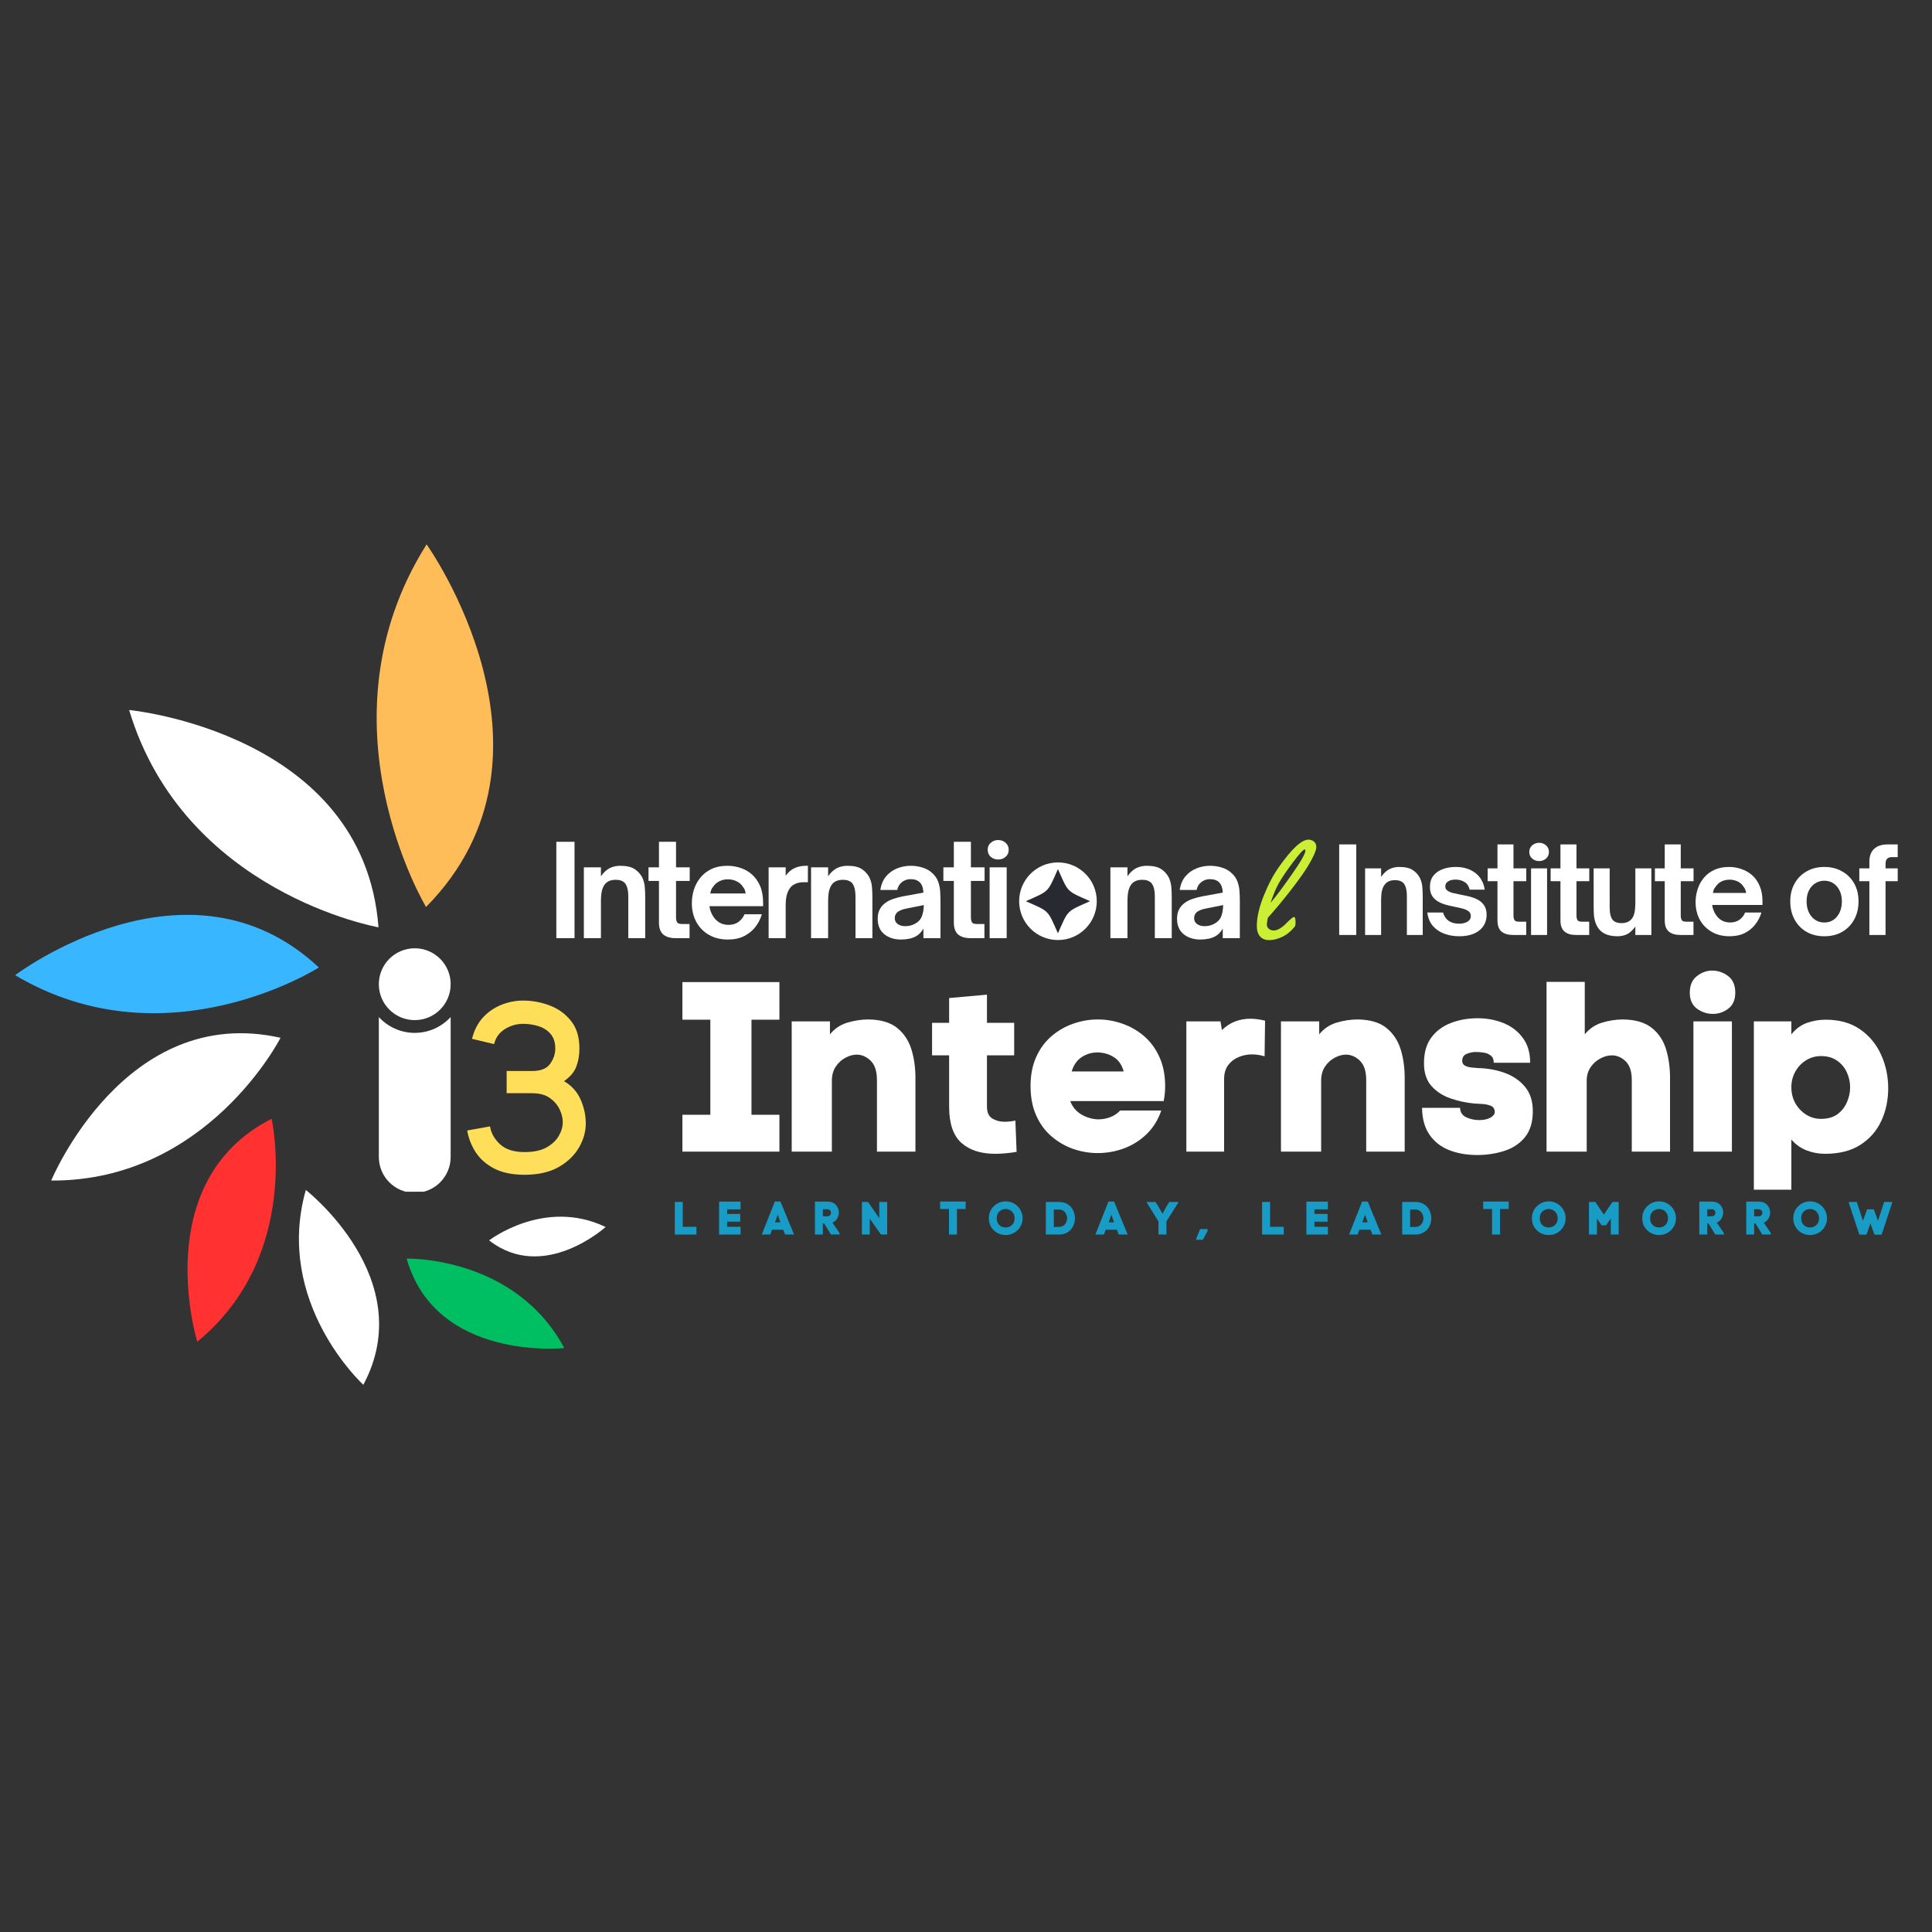<svg xmlns="http://www.w3.org/2000/svg" xmlns:xlink="http://www.w3.org/1999/xlink" width="500" zoomAndPan="magnify" viewBox="0 0 375 375" height="500" preserveAspectRatio="xMidYMid meet" version="1.0"><rect x="0" y="0" width="375" height="375" fill="#333333" stroke="none"/><defs><g/><clipPath id="5b6cf8dc73"><path d="M 73.527 197 L 87.777 197 L 87.777 231.312 L 73.527 231.312 Z M 73.527 197 " clip-rule="nonzero"/></clipPath><clipPath id="21032139b4"><path d="M 73.527 184.062 L 87.777 184.062 L 87.777 199 L 73.527 199 Z M 73.527 184.062 " clip-rule="nonzero"/></clipPath><clipPath id="5d54f85093"><path d="M 73 105 L 96 105 L 96 177 L 73 177 Z M 73 105 " clip-rule="nonzero"/></clipPath><clipPath id="aa2be3310d"><path d="M 51.41 122.203 L 88.332 102.184 L 118.359 157.566 L 81.438 177.586 Z M 51.41 122.203 " clip-rule="nonzero"/></clipPath><clipPath id="0fac466485"><path d="M 51.41 122.203 L 88.332 102.184 L 118.359 157.566 L 81.438 177.586 Z M 51.41 122.203 " clip-rule="nonzero"/></clipPath><clipPath id="81047b6b39"><path d="M 25 137 L 74 137 L 74 180 L 25 180 Z M 25 137 " clip-rule="nonzero"/></clipPath><clipPath id="3a736e9ac0"><path d="M 17.664 169.324 L 25.953 131.984 L 81.598 144.336 L 73.309 181.68 Z M 17.664 169.324 " clip-rule="nonzero"/></clipPath><clipPath id="7e0392abab"><path d="M 17.664 169.324 L 25.953 131.984 L 81.598 144.336 L 73.309 181.68 Z M 17.664 169.324 " clip-rule="nonzero"/></clipPath><clipPath id="4954336b2e"><path d="M 2 177 L 62 177 L 62 197 L 2 197 Z M 2 177 " clip-rule="nonzero"/></clipPath><clipPath id="5a32873a26"><path d="M 17.492 215.207 L -0.133 184.68 L 45.332 158.43 L 62.957 188.957 Z M 17.492 215.207 " clip-rule="nonzero"/></clipPath><clipPath id="ed5dffe302"><path d="M 17.492 215.207 L -0.133 184.68 L 45.332 158.43 L 62.957 188.957 Z M 17.492 215.207 " clip-rule="nonzero"/></clipPath><clipPath id="1089dbe76a"><path d="M 9 200 L 55 200 L 55 230 L 9 230 Z M 9 200 " clip-rule="nonzero"/></clipPath><clipPath id="4e77895d23"><path d="M 32.777 242.461 L 6.027 227.297 L 28.957 186.844 L 55.707 202.008 Z M 32.777 242.461 " clip-rule="nonzero"/></clipPath><clipPath id="a3a9305f4c"><path d="M 32.777 242.461 L 6.027 227.297 L 28.957 186.844 L 55.707 202.008 Z M 32.777 242.461 " clip-rule="nonzero"/></clipPath><clipPath id="6cae72c7ed"><path d="M 36 217 L 54 217 L 54 261 L 36 261 Z M 36 217 " clip-rule="nonzero"/></clipPath><clipPath id="d8044e6877"><path d="M 60.98 256.668 L 34.398 261.41 L 27.289 221.539 L 53.871 216.797 Z M 60.98 256.668 " clip-rule="nonzero"/></clipPath><clipPath id="ecff2d9a9d"><path d="M 60.98 256.668 L 34.398 261.41 L 27.289 221.539 L 53.871 216.797 Z M 60.98 256.668 " clip-rule="nonzero"/></clipPath><clipPath id="9077b96161"><path d="M 58 230 L 74 230 L 74 269 L 58 269 Z M 58 230 " clip-rule="nonzero"/></clipPath><clipPath id="da2144be29"><path d="M 45.125 244.852 L 61.566 228.414 L 86.492 253.336 L 70.051 269.777 Z M 45.125 244.852 " clip-rule="nonzero"/></clipPath><clipPath id="b7a973ff63"><path d="M 45.125 244.852 L 61.566 228.414 L 86.492 253.336 L 70.051 269.777 Z M 45.125 244.852 " clip-rule="nonzero"/></clipPath><clipPath id="8c3fc4b2b9"><path d="M 78 244 L 110 244 L 110 262 L 78 262 Z M 78 244 " clip-rule="nonzero"/></clipPath><clipPath id="469d26378b"><path d="M 110.059 243.926 L 109.688 264.922 L 78.191 264.363 L 78.566 243.367 Z M 110.059 243.926 " clip-rule="nonzero"/></clipPath><clipPath id="5dfffd3a34"><path d="M 110.059 243.926 L 109.688 264.922 L 78.191 264.363 L 78.566 243.367 Z M 110.059 243.926 " clip-rule="nonzero"/></clipPath><clipPath id="2141d11631"><path d="M 94 236 L 118 236 L 118 244 L 94 244 Z M 94 236 " clip-rule="nonzero"/></clipPath><clipPath id="8f9a9fe702"><path d="M 111.07 228.688 L 118.832 239.734 L 102.262 251.379 L 94.5 240.332 Z M 111.07 228.688 " clip-rule="nonzero"/></clipPath><clipPath id="3790c988de"><path d="M 111.07 228.688 L 118.832 239.734 L 102.262 251.379 L 94.5 240.332 Z M 111.07 228.688 " clip-rule="nonzero"/></clipPath><clipPath id="0ecea86bee"><rect x="0" width="91" y="0" height="32"/></clipPath><clipPath id="1ceaa71f34"><path d="M 197.816 167.395 L 212.883 167.395 L 212.883 182.461 L 197.816 182.461 Z M 197.816 167.395 " clip-rule="nonzero"/></clipPath><clipPath id="bee3216d28"><path d="M 205.352 167.395 C 201.191 167.395 197.816 170.766 197.816 174.926 C 197.816 179.09 201.191 182.461 205.352 182.461 C 209.512 182.461 212.883 179.09 212.883 174.926 C 212.883 170.766 209.512 167.395 205.352 167.395 Z M 205.352 167.395 " clip-rule="nonzero"/></clipPath><clipPath id="4ac71509bb"><path d="M 0.816 0.395 L 15.883 0.395 L 15.883 15.461 L 0.816 15.461 Z M 0.816 0.395 " clip-rule="nonzero"/></clipPath><clipPath id="0afa47189c"><path d="M 8.352 0.395 C 4.191 0.395 0.816 3.766 0.816 7.926 C 0.816 12.09 4.191 15.461 8.352 15.461 C 12.512 15.461 15.883 12.09 15.883 7.926 C 15.883 3.766 12.512 0.395 8.352 0.395 Z M 8.352 0.395 " clip-rule="nonzero"/></clipPath><clipPath id="5aab8a1b6c"><rect x="0" width="16" y="0" height="16"/></clipPath><clipPath id="a463ef8fcc"><path d="M 199.109 168.688 L 211.859 168.688 L 211.859 181.438 L 199.109 181.438 Z M 199.109 168.688 " clip-rule="nonzero"/></clipPath><clipPath id="925dfbc088"><rect x="0" width="15" y="0" height="34"/></clipPath><clipPath id="50766eec25"><rect x="0" width="29" y="0" height="32"/></clipPath></defs><g fill="#ffffff" fill-opacity="1"><g transform="translate(119.166, 223.531)"><g/></g></g><g fill="#ffffff" fill-opacity="1"><g transform="translate(130.439, 223.531)"><g><path d="M 20.844 0 L 2.016 0 L 2.016 -7.156 L 7.438 -7.156 L 7.438 -25.609 L 2.016 -25.609 L 2.016 -32.906 L 20.844 -32.906 L 20.844 -25.609 L 15.422 -25.609 L 15.422 -7.156 L 20.844 -7.156 Z M 20.844 0 "/></g></g></g><g fill="#ffffff" fill-opacity="1"><g transform="translate(152.591, 223.531)"><g><path d="M 8.5 -22.766 C 9.406 -23.879 10.539 -24.641 11.906 -25.047 C 13.281 -25.453 14.641 -25.656 15.984 -25.656 C 18.379 -25.625 20.238 -25.07 21.562 -24 C 22.883 -22.926 23.812 -21.508 24.344 -19.75 C 24.875 -17.988 25.125 -16.047 25.094 -13.922 L 25.094 0 L 17.625 0 L 17.625 -13.875 C 17.625 -15.594 17.219 -16.848 16.406 -17.641 C 15.594 -18.43 14.688 -18.828 13.688 -18.828 C 12.977 -18.828 12.25 -18.625 11.5 -18.219 C 10.75 -17.82 10.125 -17.25 9.625 -16.5 C 9.125 -15.75 8.875 -14.828 8.875 -13.734 L 8.875 0 L 1.078 0 L 1.078 -25.281 L 8.5 -25.281 Z M 8.5 -22.766 "/></g></g></g><g fill="#ffffff" fill-opacity="1"><g transform="translate(180.492, 223.531)"><g><path d="M 16.828 0.047 C 16.078 0.172 15.348 0.266 14.641 0.328 C 13.941 0.391 13.285 0.422 12.672 0.422 C 9.891 0.422 7.703 -0.285 6.109 -1.703 C 4.523 -3.117 3.734 -5.461 3.734 -8.734 L 3.734 -18.688 L 0.422 -18.688 L 0.422 -25 L 3.734 -25 L 3.734 -29.812 L 11.078 -30.469 L 11.078 -25 L 16.359 -25 L 16.359 -18.688 L 11.078 -18.688 L 11.078 -8.734 C 11.078 -7.617 11.426 -6.848 12.125 -6.422 C 12.82 -6.004 13.609 -5.797 14.484 -5.797 C 15.172 -5.797 15.875 -5.875 16.594 -6.031 Z M 16.828 0.047 "/></g></g></g><g fill="#ffffff" fill-opacity="1"><g transform="translate(199.419, 223.531)"><g><path d="M 26.734 -12.719 C 26.734 -11.719 26.641 -10.75 26.453 -9.812 L 8.312 -9.812 C 8.75 -8.656 9.484 -7.781 10.516 -7.188 C 11.547 -6.602 12.617 -6.297 13.734 -6.266 C 14.547 -6.266 15.328 -6.406 16.078 -6.688 C 16.828 -6.969 17.469 -7.398 18 -7.984 L 25.984 -7.984 C 25.359 -6.148 24.406 -4.617 23.125 -3.391 C 21.852 -2.16 20.391 -1.238 18.734 -0.625 C 17.086 -0.02 15.391 0.281 13.641 0.281 C 12.023 0.281 10.438 0.008 8.875 -0.531 C 7.32 -1.082 5.922 -1.895 4.672 -2.969 C 3.422 -4.039 2.43 -5.395 1.703 -7.031 C 0.973 -8.664 0.609 -10.562 0.609 -12.719 C 0.609 -14.863 0.973 -16.742 1.703 -18.359 C 2.43 -19.984 3.422 -21.332 4.672 -22.406 C 5.922 -23.477 7.32 -24.285 8.875 -24.828 C 10.438 -25.379 12.039 -25.656 13.688 -25.656 C 15.312 -25.656 16.898 -25.379 18.453 -24.828 C 20.016 -24.285 21.414 -23.477 22.656 -22.406 C 23.906 -21.332 24.895 -19.984 25.625 -18.359 C 26.363 -16.742 26.734 -14.863 26.734 -12.719 Z M 18.688 -15.562 C 18.344 -16.844 17.695 -17.773 16.75 -18.359 C 15.801 -18.953 14.734 -19.25 13.547 -19.25 C 12.461 -19.25 11.457 -18.945 10.531 -18.344 C 9.613 -17.738 8.969 -16.812 8.594 -15.562 Z M 18.688 -15.562 "/></g></g></g><g fill="#ffffff" fill-opacity="1"><g transform="translate(228.862, 223.531)"><g><path d="M 8.312 -23.594 C 9.125 -24.375 9.988 -24.938 10.906 -25.281 C 11.832 -25.625 12.805 -25.797 13.828 -25.797 C 14.672 -25.797 15.625 -25.672 16.688 -25.422 L 16.594 -18.5 C 15.781 -18.75 14.953 -18.875 14.109 -18.875 C 13.242 -18.875 12.395 -18.703 11.562 -18.359 C 10.738 -18.023 10.062 -17.504 9.531 -16.797 C 9 -16.098 8.734 -15.172 8.734 -14.016 L 8.734 0 L 1.406 0 L 1.406 -25.281 L 8.031 -25.281 Z M 8.312 -23.594 "/></g></g></g><g fill="#ffffff" fill-opacity="1"><g transform="translate(247.556, 223.531)"><g><path d="M 8.5 -22.766 C 9.406 -23.879 10.539 -24.641 11.906 -25.047 C 13.281 -25.453 14.641 -25.656 15.984 -25.656 C 18.379 -25.625 20.238 -25.07 21.562 -24 C 22.883 -22.926 23.812 -21.508 24.344 -19.75 C 24.875 -17.988 25.125 -16.047 25.094 -13.922 L 25.094 0 L 17.625 0 L 17.625 -13.875 C 17.625 -15.594 17.219 -16.848 16.406 -17.641 C 15.594 -18.43 14.688 -18.828 13.688 -18.828 C 12.977 -18.828 12.25 -18.625 11.5 -18.219 C 10.75 -17.82 10.125 -17.25 9.625 -16.5 C 9.125 -15.75 8.875 -14.828 8.875 -13.734 L 8.875 0 L 1.078 0 L 1.078 -25.281 L 8.5 -25.281 Z M 8.5 -22.766 "/></g></g></g><g fill="#ffffff" fill-opacity="1"><g transform="translate(275.456, 223.531)"><g><path d="M 0.938 -17.156 C 0.938 -19.207 1.41 -20.867 2.359 -22.141 C 3.305 -23.422 4.57 -24.363 6.156 -24.969 C 7.75 -25.582 9.484 -25.891 11.359 -25.891 C 13.16 -25.891 14.832 -25.578 16.375 -24.953 C 17.914 -24.328 19.16 -23.375 20.109 -22.094 C 21.066 -20.82 21.547 -19.207 21.547 -17.25 L 14.484 -17.25 C 14.484 -17.895 14.285 -18.363 13.891 -18.656 C 13.504 -18.957 13.047 -19.145 12.516 -19.219 C 11.992 -19.301 11.469 -19.344 10.938 -19.344 C 10.406 -19.344 9.844 -19.223 9.25 -18.984 C 8.656 -18.754 8.359 -18.301 8.359 -17.625 C 8.359 -17.188 8.535 -16.875 8.891 -16.688 C 9.254 -16.5 9.676 -16.379 10.156 -16.328 C 10.645 -16.285 11.062 -16.25 11.406 -16.219 C 13.176 -16.188 14.867 -15.891 16.484 -15.328 C 18.109 -14.766 19.441 -13.875 20.484 -12.656 C 21.535 -11.445 22.062 -9.844 22.062 -7.844 C 22.062 -5.727 21.551 -4.047 20.531 -2.797 C 19.52 -1.555 18.188 -0.672 16.531 -0.141 C 14.883 0.391 13.129 0.656 11.266 0.656 C 9.266 0.656 7.461 0.344 5.859 -0.281 C 4.254 -0.906 2.977 -1.895 2.031 -3.25 C 1.082 -4.602 0.594 -6.352 0.562 -8.5 L 7.938 -8.5 C 7.969 -7.633 8.375 -7.02 9.156 -6.656 C 9.938 -6.301 10.766 -6.125 11.641 -6.125 C 12.535 -6.125 13.266 -6.281 13.828 -6.594 C 14.391 -6.906 14.672 -7.266 14.672 -7.672 C 14.672 -8.285 14.422 -8.691 13.922 -8.891 C 13.422 -9.098 12.852 -9.219 12.219 -9.25 C 11.582 -9.281 11.062 -9.312 10.656 -9.344 C 9.062 -9.5 7.523 -9.832 6.047 -10.344 C 4.566 -10.863 3.344 -11.664 2.375 -12.75 C 1.414 -13.844 0.938 -15.312 0.938 -17.156 Z M 0.938 -17.156 "/></g></g></g><g fill="#ffffff" fill-opacity="1"><g transform="translate(299.057, 223.531)"><g><path d="M 8.547 -22.766 C 9.453 -23.879 10.582 -24.641 11.938 -25.047 C 13.289 -25.453 14.641 -25.656 15.984 -25.656 C 18.379 -25.625 20.242 -25.07 21.578 -24 C 22.922 -22.926 23.848 -21.508 24.359 -19.75 C 24.879 -17.988 25.125 -16.047 25.094 -13.922 L 25.094 0 L 17.672 0 L 17.672 -13.875 C 17.672 -15.562 17.27 -16.785 16.469 -17.547 C 15.676 -18.305 14.781 -18.688 13.781 -18.688 C 13.07 -18.688 12.332 -18.484 11.562 -18.078 C 10.801 -17.68 10.172 -17.113 9.672 -16.375 C 9.172 -15.645 8.922 -14.766 8.922 -13.734 L 8.922 0 L 1.125 0 L 1.125 -32.953 L 8.547 -32.953 Z M 8.547 -22.766 "/></g></g></g><g fill="#ffffff" fill-opacity="1"><g transform="translate(326.957, 223.531)"><g><path d="M 1.031 -30.844 C 1.031 -32.281 1.488 -33.352 2.406 -34.062 C 3.32 -34.781 4.312 -35.141 5.375 -35.141 C 6.5 -35.141 7.523 -34.789 8.453 -34.094 C 9.391 -33.395 9.859 -32.312 9.859 -30.844 C 9.859 -29.469 9.406 -28.438 8.5 -27.75 C 7.602 -27.07 6.609 -26.734 5.516 -26.734 C 4.391 -26.734 3.359 -27.07 2.422 -27.75 C 1.492 -28.438 1.031 -29.469 1.031 -30.844 Z M 1.734 -25.281 L 1.734 0 L 9.203 0 L 9.203 -25.281 Z M 1.734 -25.281 "/></g></g></g><g fill="#ffffff" fill-opacity="1"><g transform="translate(339.015, 223.531)"><g><path d="M 15.234 0.422 C 13.984 0.422 12.789 0.203 11.656 -0.234 C 10.52 -0.672 9.531 -1.375 8.688 -2.344 L 8.688 7.391 L 1.406 7.391 L 1.406 -25.281 L 8.688 -25.281 L 8.688 -22.766 C 9.562 -23.848 10.582 -24.594 11.75 -25 C 12.914 -25.406 14.109 -25.609 15.328 -25.609 C 18.004 -25.609 20.238 -24.984 22.031 -23.734 C 23.82 -22.492 25.176 -20.859 26.094 -18.828 C 27.02 -16.805 27.484 -14.629 27.484 -12.297 C 27.484 -9.984 27.031 -7.859 26.125 -5.922 C 25.219 -3.992 23.859 -2.453 22.047 -1.297 C 20.242 -0.148 17.973 0.422 15.234 0.422 Z M 14.438 -18.547 C 13.383 -18.547 12.422 -18.273 11.547 -17.734 C 10.672 -17.191 9.973 -16.457 9.453 -15.531 C 8.941 -14.613 8.688 -13.598 8.688 -12.484 C 8.688 -11.359 8.941 -10.332 9.453 -9.406 C 9.973 -8.488 10.672 -7.75 11.547 -7.188 C 12.422 -6.633 13.383 -6.359 14.438 -6.359 C 15.719 -6.359 16.77 -6.648 17.594 -7.234 C 18.414 -7.828 19.035 -8.598 19.453 -9.547 C 19.879 -10.504 20.094 -11.484 20.094 -12.484 C 20.094 -13.504 19.879 -14.473 19.453 -15.391 C 19.035 -16.316 18.406 -17.07 17.562 -17.656 C 16.727 -18.25 15.688 -18.547 14.438 -18.547 Z M 14.438 -18.547 "/></g></g></g><g fill="#189bc4" fill-opacity="1"><g transform="translate(130.522, 239.624)"><g><path d="M 0.453 -6.328 L 2 -6.328 L 2 -1.5 L 4.656 -1.5 L 4.656 0 L 0.453 0 Z M 0.453 -6.328 "/></g></g></g><g fill="#189bc4" fill-opacity="1"><g transform="translate(139.12, 239.624)"><g><path d="M 0.453 -6.391 L 4.625 -6.391 L 4.625 -4.891 L 2.016 -4.891 L 2.016 -4 L 4.562 -4 L 4.562 -2.5 L 2.016 -2.5 L 2.016 -1.5 L 4.625 -1.5 L 4.625 0 L 0.453 0 Z M 0.453 -6.391 "/></g></g></g><g fill="#189bc4" fill-opacity="1"><g transform="translate(147.782, 239.624)"><g><path d="M 2.609 -6.406 L 3.703 -6.406 L 6.344 0 L 4.594 0 L 4.25 -0.938 L 2.078 -0.938 L 1.734 0 L 0.078 0 Z M 3.172 -3.859 L 2.703 -2.516 L 2.641 -2.375 L 3.688 -2.375 L 3.656 -2.484 Z M 3.172 -3.859 "/></g></g></g><g fill="#189bc4" fill-opacity="1"><g transform="translate(157.726, 239.624)"><g><path d="M 2.906 -6.391 C 3.395 -6.391 3.801 -6.285 4.125 -6.078 C 4.445 -5.867 4.688 -5.602 4.844 -5.281 C 5.008 -4.957 5.094 -4.625 5.094 -4.281 C 5.094 -3.895 4.988 -3.516 4.781 -3.141 C 4.582 -2.773 4.273 -2.492 3.859 -2.297 L 5.219 -0.297 L 5.219 0 L 3.562 0 L 2.25 -2.141 L 1.984 -2.141 L 1.984 0 L 0.453 0 L 0.453 -6.391 Z M 2.875 -3.547 C 3.102 -3.547 3.273 -3.613 3.391 -3.75 C 3.516 -3.895 3.578 -4.051 3.578 -4.219 C 3.578 -4.383 3.52 -4.539 3.406 -4.688 C 3.289 -4.832 3.113 -4.906 2.875 -4.906 L 1.984 -4.906 L 1.984 -3.547 Z M 2.875 -3.547 "/></g></g></g><g fill="#189bc4" fill-opacity="1"><g transform="translate(166.839, 239.624)"><g><path d="M 3.828 -6.328 L 5.359 -6.328 L 5.359 0 L 4.156 0 L 1.984 -3.078 L 1.984 0 L 0.453 0 L 0.453 -6.328 L 1.641 -6.328 L 3.828 -3.172 Z M 3.828 -6.328 "/></g></g></g><g fill="#189bc4" fill-opacity="1"><g transform="translate(176.295, 239.624)"><g/></g></g><g fill="#189bc4" fill-opacity="1"><g transform="translate(182.182, 239.624)"><g><path d="M 5.25 -6.406 L 5.25 -4.953 L 3.562 -4.953 L 3.562 0 L 2.016 0 L 2.016 -4.953 L 0.297 -4.953 L 0.297 -6.406 Z M 5.25 -6.406 "/></g></g></g><g fill="#189bc4" fill-opacity="1"><g transform="translate(191.467, 239.624)"><g><path d="M 0.469 -3.156 C 0.469 -3.625 0.551 -4.055 0.719 -4.453 C 0.883 -4.848 1.117 -5.191 1.422 -5.484 C 1.723 -5.785 2.07 -6.02 2.469 -6.188 C 2.863 -6.352 3.285 -6.438 3.734 -6.438 C 4.191 -6.438 4.617 -6.352 5.016 -6.188 C 5.41 -6.02 5.754 -5.785 6.047 -5.484 C 6.348 -5.191 6.582 -4.848 6.75 -4.453 C 6.926 -4.055 7.016 -3.625 7.016 -3.156 C 7.016 -2.695 6.926 -2.27 6.75 -1.875 C 6.582 -1.477 6.348 -1.133 6.047 -0.844 C 5.754 -0.551 5.41 -0.32 5.016 -0.156 C 4.617 0.008 4.191 0.094 3.734 0.094 C 3.285 0.094 2.863 0.016 2.469 -0.141 C 2.07 -0.305 1.723 -0.535 1.422 -0.828 C 1.117 -1.129 0.883 -1.473 0.719 -1.859 C 0.551 -2.254 0.469 -2.688 0.469 -3.156 Z M 2 -3.156 C 2 -2.758 2.082 -2.426 2.25 -2.156 C 2.414 -1.895 2.629 -1.695 2.891 -1.562 C 3.148 -1.438 3.426 -1.375 3.719 -1.375 C 4.008 -1.375 4.285 -1.438 4.547 -1.562 C 4.816 -1.695 5.035 -1.895 5.203 -2.156 C 5.379 -2.426 5.469 -2.758 5.469 -3.156 C 5.469 -3.551 5.379 -3.879 5.203 -4.141 C 5.035 -4.41 4.82 -4.613 4.562 -4.75 C 4.301 -4.883 4.023 -4.953 3.734 -4.953 C 3.441 -4.953 3.16 -4.883 2.891 -4.75 C 2.629 -4.613 2.414 -4.414 2.25 -4.156 C 2.082 -3.895 2 -3.562 2 -3.156 Z M 2 -3.156 "/></g></g></g><g fill="#189bc4" fill-opacity="1"><g transform="translate(202.559, 239.624)"><g><path d="M 2.953 -6.328 C 3.484 -6.328 3.941 -6.238 4.328 -6.062 C 4.723 -5.883 5.051 -5.645 5.312 -5.344 C 5.57 -5.039 5.766 -4.695 5.891 -4.312 C 6.023 -3.938 6.094 -3.551 6.094 -3.156 C 6.094 -2.758 6.023 -2.375 5.891 -2 C 5.766 -1.625 5.57 -1.285 5.312 -0.984 C 5.051 -0.68 4.723 -0.441 4.328 -0.266 C 3.941 -0.086 3.484 0 2.953 0 L 0.438 0 L 0.438 -6.328 Z M 2.953 -1.469 C 3.305 -1.469 3.602 -1.551 3.844 -1.719 C 4.082 -1.883 4.258 -2.094 4.375 -2.344 C 4.5 -2.602 4.562 -2.875 4.562 -3.156 C 4.562 -3.438 4.5 -3.707 4.375 -3.969 C 4.258 -4.227 4.082 -4.441 3.844 -4.609 C 3.602 -4.773 3.305 -4.859 2.953 -4.859 L 1.984 -4.859 L 1.984 -1.469 Z M 2.953 -1.469 "/></g></g></g><g fill="#189bc4" fill-opacity="1"><g transform="translate(212.539, 239.624)"><g><path d="M 2.609 -6.406 L 3.703 -6.406 L 6.344 0 L 4.594 0 L 4.25 -0.938 L 2.078 -0.938 L 1.734 0 L 0.078 0 Z M 3.172 -3.859 L 2.703 -2.516 L 2.641 -2.375 L 3.688 -2.375 L 3.656 -2.484 Z M 3.172 -3.859 "/></g></g></g><g fill="#189bc4" fill-opacity="1"><g transform="translate(222.483, 239.624)"><g><path d="M 2.375 -2.547 L 0.109 -6.188 L 0.109 -6.328 L 1.812 -6.328 L 2.438 -5.312 L 3.156 -4.031 L 3.906 -5.406 L 4.484 -6.328 L 6.203 -6.328 L 6.203 -6.172 L 3.922 -2.562 L 3.922 0 L 2.375 0 Z M 2.375 -2.547 "/></g></g></g><g fill="#189bc4" fill-opacity="1"><g transform="translate(232.436, 239.624)"><g><path d="M 1.938 -1.062 L 1.938 -0.641 L 1.031 1.016 L -0.328 1.016 L 0.5 -1.062 Z M 1.938 -1.062 "/></g></g></g><g fill="#189bc4" fill-opacity="1"><g transform="translate(238.631, 239.624)"><g/></g></g><g fill="#189bc4" fill-opacity="1"><g transform="translate(244.519, 239.624)"><g><path d="M 0.453 -6.328 L 2 -6.328 L 2 -1.5 L 4.656 -1.5 L 4.656 0 L 0.453 0 Z M 0.453 -6.328 "/></g></g></g><g fill="#189bc4" fill-opacity="1"><g transform="translate(253.116, 239.624)"><g><path d="M 0.453 -6.391 L 4.625 -6.391 L 4.625 -4.891 L 2.016 -4.891 L 2.016 -4 L 4.562 -4 L 4.562 -2.5 L 2.016 -2.5 L 2.016 -1.5 L 4.625 -1.5 L 4.625 0 L 0.453 0 Z M 0.453 -6.391 "/></g></g></g><g fill="#189bc4" fill-opacity="1"><g transform="translate(261.778, 239.624)"><g><path d="M 2.609 -6.406 L 3.703 -6.406 L 6.344 0 L 4.594 0 L 4.25 -0.938 L 2.078 -0.938 L 1.734 0 L 0.078 0 Z M 3.172 -3.859 L 2.703 -2.516 L 2.641 -2.375 L 3.688 -2.375 L 3.656 -2.484 Z M 3.172 -3.859 "/></g></g></g><g fill="#189bc4" fill-opacity="1"><g transform="translate(271.722, 239.624)"><g><path d="M 2.953 -6.328 C 3.484 -6.328 3.941 -6.238 4.328 -6.062 C 4.723 -5.883 5.051 -5.645 5.312 -5.344 C 5.57 -5.039 5.766 -4.695 5.891 -4.312 C 6.023 -3.938 6.094 -3.551 6.094 -3.156 C 6.094 -2.758 6.023 -2.375 5.891 -2 C 5.766 -1.625 5.57 -1.285 5.312 -0.984 C 5.051 -0.68 4.723 -0.441 4.328 -0.266 C 3.941 -0.086 3.484 0 2.953 0 L 0.438 0 L 0.438 -6.328 Z M 2.953 -1.469 C 3.305 -1.469 3.602 -1.551 3.844 -1.719 C 4.082 -1.883 4.258 -2.094 4.375 -2.344 C 4.5 -2.602 4.562 -2.875 4.562 -3.156 C 4.562 -3.438 4.5 -3.707 4.375 -3.969 C 4.258 -4.227 4.082 -4.441 3.844 -4.609 C 3.602 -4.773 3.305 -4.859 2.953 -4.859 L 1.984 -4.859 L 1.984 -1.469 Z M 2.953 -1.469 "/></g></g></g><g fill="#189bc4" fill-opacity="1"><g transform="translate(281.702, 239.624)"><g/></g></g><g fill="#189bc4" fill-opacity="1"><g transform="translate(287.59, 239.624)"><g><path d="M 5.25 -6.406 L 5.25 -4.953 L 3.562 -4.953 L 3.562 0 L 2.016 0 L 2.016 -4.953 L 0.297 -4.953 L 0.297 -6.406 Z M 5.25 -6.406 "/></g></g></g><g fill="#189bc4" fill-opacity="1"><g transform="translate(296.874, 239.624)"><g><path d="M 0.469 -3.156 C 0.469 -3.625 0.551 -4.055 0.719 -4.453 C 0.883 -4.848 1.117 -5.191 1.422 -5.484 C 1.723 -5.785 2.07 -6.02 2.469 -6.188 C 2.863 -6.352 3.285 -6.438 3.734 -6.438 C 4.191 -6.438 4.617 -6.352 5.016 -6.188 C 5.41 -6.02 5.754 -5.785 6.047 -5.484 C 6.348 -5.191 6.582 -4.848 6.75 -4.453 C 6.926 -4.055 7.016 -3.625 7.016 -3.156 C 7.016 -2.695 6.926 -2.27 6.75 -1.875 C 6.582 -1.477 6.348 -1.133 6.047 -0.844 C 5.754 -0.551 5.41 -0.32 5.016 -0.156 C 4.617 0.008 4.191 0.094 3.734 0.094 C 3.285 0.094 2.863 0.016 2.469 -0.141 C 2.07 -0.305 1.723 -0.535 1.422 -0.828 C 1.117 -1.129 0.883 -1.473 0.719 -1.859 C 0.551 -2.254 0.469 -2.688 0.469 -3.156 Z M 2 -3.156 C 2 -2.758 2.082 -2.426 2.25 -2.156 C 2.414 -1.895 2.629 -1.695 2.891 -1.562 C 3.148 -1.438 3.426 -1.375 3.719 -1.375 C 4.008 -1.375 4.285 -1.438 4.547 -1.562 C 4.816 -1.695 5.035 -1.895 5.203 -2.156 C 5.379 -2.426 5.469 -2.758 5.469 -3.156 C 5.469 -3.551 5.379 -3.879 5.203 -4.141 C 5.035 -4.41 4.82 -4.613 4.562 -4.75 C 4.301 -4.883 4.023 -4.953 3.734 -4.953 C 3.441 -4.953 3.16 -4.883 2.891 -4.75 C 2.629 -4.613 2.414 -4.414 2.25 -4.156 C 2.082 -3.895 2 -3.562 2 -3.156 Z M 2 -3.156 "/></g></g></g><g fill="#189bc4" fill-opacity="1"><g transform="translate(307.966, 239.624)"><g><path d="M 3.344 -3.875 L 5.016 -6.328 L 6.219 -6.328 L 6.219 0 L 4.688 0 L 4.688 -3.125 L 3.766 -1.781 L 2.906 -1.781 L 2 -3.141 L 2 0 L 0.453 0 L 0.453 -6.328 L 1.688 -6.328 Z M 3.344 -3.875 "/></g></g></g><g fill="#189bc4" fill-opacity="1"><g transform="translate(318.29, 239.624)"><g><path d="M 0.469 -3.156 C 0.469 -3.625 0.551 -4.055 0.719 -4.453 C 0.883 -4.848 1.117 -5.191 1.422 -5.484 C 1.723 -5.785 2.07 -6.02 2.469 -6.188 C 2.863 -6.352 3.285 -6.438 3.734 -6.438 C 4.191 -6.438 4.617 -6.352 5.016 -6.188 C 5.41 -6.02 5.754 -5.785 6.047 -5.484 C 6.348 -5.191 6.582 -4.848 6.75 -4.453 C 6.926 -4.055 7.016 -3.625 7.016 -3.156 C 7.016 -2.695 6.926 -2.27 6.75 -1.875 C 6.582 -1.477 6.348 -1.133 6.047 -0.844 C 5.754 -0.551 5.41 -0.32 5.016 -0.156 C 4.617 0.008 4.191 0.094 3.734 0.094 C 3.285 0.094 2.863 0.016 2.469 -0.141 C 2.07 -0.305 1.723 -0.535 1.422 -0.828 C 1.117 -1.129 0.883 -1.473 0.719 -1.859 C 0.551 -2.254 0.469 -2.688 0.469 -3.156 Z M 2 -3.156 C 2 -2.758 2.082 -2.426 2.25 -2.156 C 2.414 -1.895 2.629 -1.695 2.891 -1.562 C 3.148 -1.438 3.426 -1.375 3.719 -1.375 C 4.008 -1.375 4.285 -1.438 4.547 -1.562 C 4.816 -1.695 5.035 -1.895 5.203 -2.156 C 5.379 -2.426 5.469 -2.758 5.469 -3.156 C 5.469 -3.551 5.379 -3.879 5.203 -4.141 C 5.035 -4.41 4.82 -4.613 4.562 -4.75 C 4.301 -4.883 4.023 -4.953 3.734 -4.953 C 3.441 -4.953 3.16 -4.883 2.891 -4.75 C 2.629 -4.613 2.414 -4.414 2.25 -4.156 C 2.082 -3.895 2 -3.562 2 -3.156 Z M 2 -3.156 "/></g></g></g><g fill="#189bc4" fill-opacity="1"><g transform="translate(329.381, 239.624)"><g><path d="M 2.906 -6.391 C 3.395 -6.391 3.801 -6.285 4.125 -6.078 C 4.445 -5.867 4.688 -5.602 4.844 -5.281 C 5.008 -4.957 5.094 -4.625 5.094 -4.281 C 5.094 -3.895 4.988 -3.516 4.781 -3.141 C 4.582 -2.773 4.273 -2.492 3.859 -2.297 L 5.219 -0.297 L 5.219 0 L 3.562 0 L 2.25 -2.141 L 1.984 -2.141 L 1.984 0 L 0.453 0 L 0.453 -6.391 Z M 2.875 -3.547 C 3.102 -3.547 3.273 -3.613 3.391 -3.75 C 3.516 -3.895 3.578 -4.051 3.578 -4.219 C 3.578 -4.383 3.52 -4.539 3.406 -4.688 C 3.289 -4.832 3.113 -4.906 2.875 -4.906 L 1.984 -4.906 L 1.984 -3.547 Z M 2.875 -3.547 "/></g></g></g><g fill="#189bc4" fill-opacity="1"><g transform="translate(338.494, 239.624)"><g><path d="M 2.906 -6.391 C 3.395 -6.391 3.801 -6.285 4.125 -6.078 C 4.445 -5.867 4.688 -5.602 4.844 -5.281 C 5.008 -4.957 5.094 -4.625 5.094 -4.281 C 5.094 -3.895 4.988 -3.516 4.781 -3.141 C 4.582 -2.773 4.273 -2.492 3.859 -2.297 L 5.219 -0.297 L 5.219 0 L 3.562 0 L 2.25 -2.141 L 1.984 -2.141 L 1.984 0 L 0.453 0 L 0.453 -6.391 Z M 2.875 -3.547 C 3.102 -3.547 3.273 -3.613 3.391 -3.75 C 3.516 -3.895 3.578 -4.051 3.578 -4.219 C 3.578 -4.383 3.52 -4.539 3.406 -4.688 C 3.289 -4.832 3.113 -4.906 2.875 -4.906 L 1.984 -4.906 L 1.984 -3.547 Z M 2.875 -3.547 "/></g></g></g><g fill="#189bc4" fill-opacity="1"><g transform="translate(347.607, 239.624)"><g><path d="M 0.469 -3.156 C 0.469 -3.625 0.551 -4.055 0.719 -4.453 C 0.883 -4.848 1.117 -5.191 1.422 -5.484 C 1.723 -5.785 2.07 -6.02 2.469 -6.188 C 2.863 -6.352 3.285 -6.438 3.734 -6.438 C 4.191 -6.438 4.617 -6.352 5.016 -6.188 C 5.41 -6.02 5.754 -5.785 6.047 -5.484 C 6.348 -5.191 6.582 -4.848 6.75 -4.453 C 6.926 -4.055 7.016 -3.625 7.016 -3.156 C 7.016 -2.695 6.926 -2.27 6.75 -1.875 C 6.582 -1.477 6.348 -1.133 6.047 -0.844 C 5.754 -0.551 5.41 -0.32 5.016 -0.156 C 4.617 0.008 4.191 0.094 3.734 0.094 C 3.285 0.094 2.863 0.016 2.469 -0.141 C 2.07 -0.305 1.723 -0.535 1.422 -0.828 C 1.117 -1.129 0.883 -1.473 0.719 -1.859 C 0.551 -2.254 0.469 -2.688 0.469 -3.156 Z M 2 -3.156 C 2 -2.758 2.082 -2.426 2.25 -2.156 C 2.414 -1.895 2.629 -1.695 2.891 -1.562 C 3.148 -1.438 3.426 -1.375 3.719 -1.375 C 4.008 -1.375 4.285 -1.438 4.547 -1.562 C 4.816 -1.695 5.035 -1.895 5.203 -2.156 C 5.379 -2.426 5.469 -2.758 5.469 -3.156 C 5.469 -3.551 5.379 -3.879 5.203 -4.141 C 5.035 -4.41 4.82 -4.613 4.562 -4.75 C 4.301 -4.883 4.023 -4.953 3.734 -4.953 C 3.441 -4.953 3.16 -4.883 2.891 -4.75 C 2.629 -4.613 2.414 -4.414 2.25 -4.156 C 2.082 -3.895 2 -3.562 2 -3.156 Z M 2 -3.156 "/></g></g></g><g fill="#189bc4" fill-opacity="1"><g transform="translate(358.699, 239.624)"><g><path d="M 6.516 0.031 L 5.141 0.031 L 4.344 -2.156 L 3.578 0.031 L 2.203 0.031 L 0.156 -6.141 L 0.156 -6.328 L 1.703 -6.328 L 2.906 -2.672 L 3.703 -4.891 L 5.016 -4.891 L 5.812 -2.672 L 7.016 -6.328 L 8.562 -6.328 L 8.562 -6.141 Z M 6.516 0.031 "/></g></g></g><g clip-path="url(#5b6cf8dc73)"><path fill="#ffffff" d="M 87.473 197.41 L 87.473 224.562 C 87.473 228.414 84.352 231.535 80.5 231.535 C 76.652 231.535 73.531 228.414 73.531 224.562 L 73.531 197.41 C 75.262 199.297 77.746 200.48 80.5 200.48 C 83.258 200.48 85.742 199.297 87.473 197.41 " fill-opacity="1" fill-rule="evenodd"/></g><g clip-path="url(#21032139b4)"><path fill="#ffffff" d="M 87.473 191.031 C 87.473 194.883 84.352 198.004 80.5 198.004 C 76.652 198.004 73.531 194.883 73.531 191.031 C 73.531 187.184 76.652 184.062 80.5 184.062 C 84.352 184.062 87.473 187.184 87.473 191.031 " fill-opacity="1" fill-rule="evenodd"/></g><g fill="#ffde59" fill-opacity="1"><g transform="translate(89.138, 227.366)"><g><path d="M 14.141 -19.484 C 15.797 -19.484 16.957 -19.941 17.625 -20.859 C 18.301 -21.785 18.641 -22.785 18.641 -23.859 C 18.641 -25.047 18.332 -25.988 17.719 -26.688 C 17.113 -27.395 16.332 -27.895 15.375 -28.188 C 14.414 -28.488 13.422 -28.641 12.391 -28.641 C 11.141 -28.641 9.969 -28.301 8.875 -27.625 C 7.781 -26.957 7.078 -25.984 6.766 -24.703 L 2.484 -25.734 C 2.891 -27.391 3.594 -28.766 4.594 -29.859 C 5.602 -30.953 6.797 -31.773 8.172 -32.328 C 9.547 -32.879 10.953 -33.156 12.391 -33.156 C 14.18 -33.156 15.906 -32.836 17.562 -32.203 C 19.219 -31.578 20.594 -30.582 21.688 -29.219 C 22.781 -27.863 23.328 -26.078 23.328 -23.859 C 23.328 -22.566 23.125 -21.391 22.719 -20.328 C 22.312 -19.266 21.516 -18.328 20.328 -17.516 C 21.797 -16.672 22.867 -15.488 23.547 -13.969 C 24.223 -12.445 24.562 -10.891 24.562 -9.297 C 24.562 -7.703 24.117 -6.145 23.234 -4.625 C 22.359 -3.102 21.047 -1.844 19.297 -0.844 C 17.547 0.156 15.336 0.656 12.672 0.656 C 10.328 0.656 8.379 0.258 6.828 -0.531 C 5.273 -1.332 4.066 -2.391 3.203 -3.703 C 2.348 -5.023 1.797 -6.438 1.547 -7.938 L 5.969 -8.734 C 6.188 -7.422 6.844 -6.258 7.938 -5.25 C 9.031 -4.25 10.609 -3.75 12.672 -3.75 C 14.43 -3.75 15.848 -4.047 16.922 -4.641 C 18.004 -5.242 18.801 -5.988 19.312 -6.875 C 19.832 -7.77 20.094 -8.672 20.094 -9.578 C 20.094 -10.359 19.891 -11.176 19.484 -12.031 C 19.078 -12.895 18.441 -13.633 17.578 -14.25 C 16.723 -14.863 15.578 -15.172 14.141 -15.172 L 9.203 -15.172 L 9.203 -19.484 Z M 14.141 -19.484 "/></g></g></g><g clip-path="url(#5d54f85093)"><g clip-path="url(#aa2be3310d)"><g clip-path="url(#0fac466485)"><path fill="#ffbd59" d="M 82.695 176.043 C 82.695 176.043 61.059 140.082 82.805 105.664 C 82.805 105.664 111.93 146.457 82.695 176.043 Z M 82.695 176.043 " fill-opacity="1" fill-rule="nonzero"/></g></g></g><g clip-path="url(#81047b6b39)"><g clip-path="url(#3a736e9ac0)"><g clip-path="url(#7e0392abab)"><path fill="#ffffff" d="M 73.469 179.992 C 73.469 179.992 35.754 173.379 25.062 137.809 C 25.062 137.809 70.586 142.156 73.469 179.992 Z M 73.469 179.992 " fill-opacity="1" fill-rule="nonzero"/></g></g></g><g clip-path="url(#4954336b2e)"><g clip-path="url(#5a32873a26)"><g clip-path="url(#ed5dffe302)"><path fill="#38b6ff" d="M 61.891 187.789 C 61.891 187.789 32.254 206.727 2.934 189.277 C 2.934 189.277 36.453 163.965 61.891 187.789 Z M 61.891 187.789 " fill-opacity="1" fill-rule="nonzero"/></g></g></g><g clip-path="url(#1089dbe76a)"><g clip-path="url(#4e77895d23)"><g clip-path="url(#a3a9305f4c)"><path fill="#ffffff" d="M 54.453 201.434 C 54.453 201.434 40.27 229.305 9.938 229.145 C 9.938 229.145 24.223 194.637 54.453 201.434 Z M 54.453 201.434 " fill-opacity="1" fill-rule="nonzero"/></g></g></g><g clip-path="url(#6cae72c7ed)"><g clip-path="url(#d8044e6877)"><g clip-path="url(#ecff2d9a9d)"><path fill="#ff3131" d="M 52.723 217.152 C 52.723 217.152 58.695 243.695 38.289 260.43 C 38.289 260.43 28.695 229.387 52.723 217.152 Z M 52.723 217.152 " fill-opacity="1" fill-rule="nonzero"/></g></g></g><g clip-path="url(#9077b96161)"><g clip-path="url(#da2144be29)"><g clip-path="url(#b7a973ff63)"><path fill="#ffffff" d="M 70.523 268.789 C 70.523 268.789 53.164 252.926 59.359 230.969 C 59.359 230.969 81.512 248.238 70.523 268.789 Z M 70.523 268.789 " fill-opacity="1" fill-rule="nonzero"/></g></g></g><g clip-path="url(#8c3fc4b2b9)"><g clip-path="url(#469d26378b)"><g clip-path="url(#5dfffd3a34)"><path fill="#00bf63" d="M 78.926 244.293 C 78.926 244.293 99.902 243.727 109.531 261.66 C 109.531 261.66 84.609 264.297 78.926 244.293 Z M 78.926 244.293 " fill-opacity="1" fill-rule="nonzero"/></g></g></g><g clip-path="url(#2141d11631)"><g clip-path="url(#8f9a9fe702)"><g clip-path="url(#3790c988de)"><path fill="#ffffff" d="M 94.938 240.754 C 94.938 240.754 105.68 232.457 117.551 238.16 C 117.551 238.16 105.531 249.039 94.938 240.754 Z M 94.938 240.754 " fill-opacity="1" fill-rule="nonzero"/></g></g></g><g transform="matrix(1, 0, 0, 1, 106, 157)"><g clip-path="url(#0ecea86bee)"><g fill="#ffffff" fill-opacity="1"><g transform="translate(0.313, 25.096)"><g><path d="M 5.203 0 L 1.672 0 L 1.672 -18.703 L 5.203 -18.703 Z M 5.203 0 "/></g></g></g><g fill="#ffffff" fill-opacity="1"><g transform="translate(5.828, 25.096)"><g><path d="M 4.812 0 L 1.5 0 L 1.5 -13.75 L 4.812 -13.75 L 4.812 -12.016 C 5.363 -12.785 5.941 -13.316 6.547 -13.609 C 7.148 -13.898 7.82 -14.047 8.562 -14.047 C 9.812 -14.047 10.758 -13.82 11.406 -13.375 C 12.051 -12.926 12.531 -12.383 12.844 -11.75 C 13.125 -11.133 13.285 -10.516 13.328 -9.891 C 13.379 -9.266 13.406 -8.609 13.406 -7.922 L 13.406 0 L 10.125 0 L 10.125 -7.969 C 10.125 -8.664 10.066 -9.234 9.953 -9.672 C 9.836 -10.109 9.664 -10.457 9.438 -10.719 C 9.039 -11.125 8.461 -11.328 7.703 -11.328 C 6.766 -11.328 6.066 -11.051 5.609 -10.5 C 5.336 -10.164 5.133 -9.727 5 -9.188 C 4.875 -8.656 4.812 -7.93 4.812 -7.016 Z M 4.812 0 "/></g></g></g><g fill="#ffffff" fill-opacity="1"><g transform="translate(19.31, 25.096)"><g><path d="M 8.531 0 L 5.812 0 C 4.801 0 4.008 -0.234 3.438 -0.703 C 2.875 -1.18 2.594 -1.953 2.594 -3.016 L 2.594 -11.109 L 0.562 -11.109 L 0.562 -13.75 L 2.594 -13.75 L 2.594 -18.703 L 5.906 -18.703 L 5.906 -13.75 L 8.562 -13.75 L 8.562 -11.109 L 5.906 -11.109 L 5.906 -4.016 C 5.906 -3.66 5.969 -3.359 6.094 -3.109 C 6.219 -2.867 6.531 -2.75 7.031 -2.75 L 8.531 -2.75 Z M 8.531 0 "/></g></g></g><g fill="#ffffff" fill-opacity="1"><g transform="translate(27.35, 25.096)"><g><path d="M 7.938 0.266 C 6.531 0.266 5.301 -0.035 4.25 -0.641 C 3.195 -1.254 2.379 -2.094 1.797 -3.156 C 1.223 -4.219 0.938 -5.43 0.938 -6.797 C 0.938 -7.691 1.07 -8.57 1.344 -9.438 C 1.625 -10.301 2.051 -11.082 2.625 -11.781 C 3.195 -12.477 3.914 -13.031 4.781 -13.438 C 5.645 -13.844 6.664 -14.047 7.844 -14.047 C 8.727 -14.047 9.582 -13.906 10.406 -13.625 C 11.227 -13.352 11.969 -12.926 12.625 -12.344 C 13.281 -11.758 13.801 -11.02 14.188 -10.125 C 14.57 -9.227 14.766 -8.156 14.766 -6.906 L 14.766 -6.203 L 4.359 -6.203 C 4.391 -5.91 4.453 -5.617 4.547 -5.328 C 4.648 -5.047 4.758 -4.797 4.875 -4.578 C 5.207 -3.941 5.645 -3.445 6.188 -3.094 C 6.738 -2.75 7.363 -2.578 8.062 -2.578 C 8.852 -2.578 9.508 -2.781 10.031 -3.188 C 10.562 -3.594 10.938 -4.078 11.156 -4.641 L 14.531 -4.641 C 14.27 -3.754 13.852 -2.938 13.281 -2.188 C 12.707 -1.445 11.977 -0.852 11.094 -0.406 C 10.219 0.039 9.164 0.266 7.938 0.266 Z M 4.516 -8.672 L 11.375 -8.672 C 11.352 -8.859 11.305 -9.066 11.234 -9.297 C 11.16 -9.523 11.035 -9.742 10.859 -9.953 C 10.547 -10.441 10.129 -10.805 9.609 -11.047 C 9.098 -11.297 8.539 -11.422 7.938 -11.422 C 7.332 -11.422 6.781 -11.297 6.281 -11.047 C 5.789 -10.805 5.379 -10.441 5.047 -9.953 C 4.867 -9.742 4.742 -9.523 4.672 -9.297 C 4.598 -9.066 4.547 -8.859 4.516 -8.672 Z M 4.516 -8.672 "/></g></g></g><g fill="#ffffff" fill-opacity="1"><g transform="translate(41.689, 25.096)"><g><path d="M 4.812 0 L 1.5 0 L 1.5 -13.75 L 4.812 -13.75 L 4.812 -12.109 C 5.332 -12.828 5.914 -13.328 6.562 -13.609 C 7.207 -13.898 7.93 -14.047 8.734 -14.047 L 9.125 -14.047 L 9.125 -10.859 L 8.359 -10.859 C 7.805 -10.859 7.328 -10.785 6.922 -10.641 C 6.523 -10.492 6.188 -10.289 5.906 -10.031 C 5.551 -9.664 5.281 -9.191 5.094 -8.609 C 4.906 -8.035 4.812 -7.289 4.812 -6.375 Z M 4.812 0 "/></g></g></g><g fill="#ffffff" fill-opacity="1"><g transform="translate(49.925, 25.096)"><g><path d="M 4.812 0 L 1.5 0 L 1.5 -13.75 L 4.812 -13.75 L 4.812 -12.016 C 5.363 -12.785 5.941 -13.316 6.547 -13.609 C 7.148 -13.898 7.82 -14.047 8.562 -14.047 C 9.812 -14.047 10.758 -13.82 11.406 -13.375 C 12.051 -12.926 12.531 -12.383 12.844 -11.75 C 13.125 -11.133 13.285 -10.516 13.328 -9.891 C 13.379 -9.266 13.406 -8.609 13.406 -7.922 L 13.406 0 L 10.125 0 L 10.125 -7.969 C 10.125 -8.664 10.066 -9.234 9.953 -9.672 C 9.836 -10.109 9.664 -10.457 9.438 -10.719 C 9.039 -11.125 8.461 -11.328 7.703 -11.328 C 6.766 -11.328 6.066 -11.051 5.609 -10.5 C 5.336 -10.164 5.133 -9.727 5 -9.188 C 4.875 -8.656 4.812 -7.93 4.812 -7.016 Z M 4.812 0 "/></g></g></g><g fill="#ffffff" fill-opacity="1"><g transform="translate(63.407, 25.096)"><g><path d="M 5.469 0.266 C 4.176 0.266 3.098 -0.078 2.234 -0.766 C 1.379 -1.461 0.953 -2.469 0.953 -3.781 C 0.953 -4.508 1.094 -5.129 1.375 -5.641 C 1.664 -6.16 2.051 -6.582 2.531 -6.906 C 2.969 -7.219 3.469 -7.461 4.031 -7.641 C 4.594 -7.828 5.16 -7.977 5.734 -8.094 L 9.828 -8.844 C 9.797 -9.695 9.578 -10.344 9.172 -10.781 C 8.766 -11.227 8.148 -11.453 7.328 -11.453 C 6.711 -11.453 6.16 -11.266 5.672 -10.891 C 5.191 -10.523 4.883 -10.016 4.75 -9.359 L 1.469 -9.359 C 1.633 -10.441 2.008 -11.328 2.594 -12.016 C 3.188 -12.703 3.898 -13.211 4.734 -13.547 C 5.578 -13.879 6.453 -14.047 7.359 -14.047 C 8.16 -14.047 8.926 -13.93 9.656 -13.703 C 10.395 -13.473 11.016 -13.125 11.516 -12.656 C 12.055 -12.176 12.441 -11.629 12.672 -11.016 C 12.898 -10.398 13.035 -9.758 13.078 -9.094 C 13.117 -8.438 13.141 -7.789 13.141 -7.156 L 13.141 0 L 9.828 0 L 9.828 -1.859 C 9.484 -1.254 9.066 -0.797 8.578 -0.484 C 8.148 -0.211 7.672 -0.02 7.141 0.094 C 6.609 0.207 6.051 0.266 5.469 0.266 Z M 6.281 -2.328 C 6.926 -2.328 7.516 -2.457 8.047 -2.719 C 8.766 -3.082 9.25 -3.566 9.5 -4.172 C 9.75 -4.773 9.883 -5.523 9.906 -6.422 L 6.625 -5.766 C 6.145 -5.68 5.754 -5.57 5.453 -5.438 C 5.148 -5.312 4.898 -5.16 4.703 -4.984 C 4.578 -4.848 4.473 -4.688 4.391 -4.5 C 4.305 -4.32 4.266 -4.117 4.266 -3.891 C 4.266 -3.391 4.457 -3.004 4.844 -2.734 C 5.227 -2.461 5.707 -2.328 6.281 -2.328 Z M 6.281 -2.328 "/></g></g></g><g fill="#ffffff" fill-opacity="1"><g transform="translate(76.546, 25.096)"><g><path d="M 8.531 0 L 5.812 0 C 4.801 0 4.008 -0.234 3.438 -0.703 C 2.875 -1.18 2.594 -1.953 2.594 -3.016 L 2.594 -11.109 L 0.562 -11.109 L 0.562 -13.75 L 2.594 -13.75 L 2.594 -18.703 L 5.906 -18.703 L 5.906 -13.75 L 8.562 -13.75 L 8.562 -11.109 L 5.906 -11.109 L 5.906 -4.016 C 5.906 -3.66 5.969 -3.359 6.094 -3.109 C 6.219 -2.867 6.531 -2.75 7.031 -2.75 L 8.531 -2.75 Z M 8.531 0 "/></g></g></g><g fill="#ffffff" fill-opacity="1"><g transform="translate(84.586, 25.096)"><g><path d="M 3.156 -15.266 C 2.602 -15.266 2.125 -15.438 1.719 -15.781 C 1.32 -16.125 1.125 -16.582 1.125 -17.156 C 1.125 -17.719 1.32 -18.172 1.719 -18.516 C 2.125 -18.867 2.602 -19.047 3.156 -19.047 C 3.719 -19.047 4.195 -18.867 4.594 -18.516 C 5 -18.172 5.203 -17.719 5.203 -17.156 C 5.203 -16.582 5 -16.125 4.594 -15.781 C 4.195 -15.438 3.719 -15.266 3.156 -15.266 Z M 4.812 0 L 1.5 0 L 1.5 -13.75 L 4.812 -13.75 Z M 4.812 0 "/></g></g></g></g></g><g clip-path="url(#1ceaa71f34)"><g clip-path="url(#bee3216d28)"><g transform="matrix(1, 0, 0, 1, 197, 167)"><g clip-path="url(#5aab8a1b6c)"><g clip-path="url(#4ac71509bb)"><g clip-path="url(#0afa47189c)"><path fill="#ffffff" d="M 0.816 0.395 L 15.883 0.395 L 15.883 15.461 L 0.816 15.461 Z M 0.816 0.395 " fill-opacity="1" fill-rule="nonzero"/></g></g></g></g></g></g><g clip-path="url(#a463ef8fcc)"><path fill="#282a32" d="M 211.578 174.922 C 206.961 176.973 207.395 176.535 205.344 181.156 C 203.293 176.535 203.73 176.973 199.109 174.922 C 203.73 172.871 203.293 173.305 205.344 168.688 C 207.395 173.305 206.961 172.871 211.578 174.922 Z M 211.578 174.922 " fill-opacity="1" fill-rule="nonzero"/></g><g transform="matrix(1, 0, 0, 1, 242, 157)"><g clip-path="url(#925dfbc088)"><g fill="#caef35" fill-opacity="1"><g transform="translate(0.681, 24.976)"><g><path d="M 11.281 -19 C 11.688 -19 12.039 -18.879 12.344 -18.641 C 12.656 -18.398 12.812 -18.039 12.812 -17.562 C 12.812 -17.094 12.547 -16.352 12.016 -15.344 C 11.492 -14.332 10.863 -13.301 10.125 -12.25 C 9.395 -11.207 8.566 -10.094 7.641 -8.906 C 6.172 -7.031 4.766 -5.348 3.422 -3.859 C 3.41 -3.754 3.375 -3.566 3.312 -3.297 C 3.25 -3.023 3.219 -2.75 3.219 -2.469 C 3.219 -2.188 3.344 -1.93 3.594 -1.703 C 3.852 -1.484 4.172 -1.375 4.547 -1.375 C 4.93 -1.375 5.344 -1.508 5.781 -1.781 C 6.219 -2.051 6.594 -2.352 6.906 -2.688 C 7.75 -3.551 8.27 -3.984 8.469 -3.984 C 8.676 -3.984 8.781 -3.676 8.781 -3.062 L 8.781 -2.812 C 8.781 -2.477 8.723 -2.238 8.609 -2.094 C 7.898 -1.219 7.102 -0.566 6.219 -0.141 C 5.332 0.285 4.488 0.5 3.688 0.5 C 2.895 0.5 2.289 0.254 1.875 -0.234 C 1.469 -0.723 1.266 -1.391 1.266 -2.234 C 1.266 -3.879 1.703 -5.812 2.578 -8.031 C 3.461 -10.25 4.457 -12.141 5.562 -13.703 C 8.051 -17.234 9.957 -19 11.281 -19 Z M 10.703 -16.891 C 10.703 -17.023 10.66 -17.094 10.578 -17.094 C 10.285 -17.094 9.508 -16.25 8.25 -14.562 C 6.988 -12.875 6.078 -11.523 5.516 -10.516 C 4.961 -9.516 4.438 -8.254 3.938 -6.734 C 4.938 -7.91 6.312 -9.75 8.062 -12.25 C 9.82 -14.758 10.703 -16.305 10.703 -16.891 Z M 10.703 -16.891 "/></g></g></g></g></g><g transform="matrix(1, 0, 0, 1, 213, 157)"><g clip-path="url(#50766eec25)"><g fill="#ffffff" fill-opacity="1"><g transform="translate(1.028, 25.096)"><g><path d="M 4.812 0 L 1.5 0 L 1.5 -13.75 L 4.812 -13.75 L 4.812 -12.016 C 5.363 -12.785 5.941 -13.316 6.547 -13.609 C 7.148 -13.898 7.82 -14.047 8.562 -14.047 C 9.812 -14.047 10.758 -13.82 11.406 -13.375 C 12.051 -12.926 12.531 -12.383 12.844 -11.75 C 13.125 -11.133 13.285 -10.516 13.328 -9.891 C 13.379 -9.266 13.406 -8.609 13.406 -7.922 L 13.406 0 L 10.125 0 L 10.125 -7.969 C 10.125 -8.664 10.066 -9.234 9.953 -9.672 C 9.836 -10.109 9.664 -10.457 9.438 -10.719 C 9.039 -11.125 8.461 -11.328 7.703 -11.328 C 6.766 -11.328 6.066 -11.051 5.609 -10.5 C 5.336 -10.164 5.133 -9.727 5 -9.188 C 4.875 -8.656 4.812 -7.93 4.812 -7.016 Z M 4.812 0 "/></g></g></g><g fill="#ffffff" fill-opacity="1"><g transform="translate(14.51, 25.096)"><g><path d="M 5.469 0.266 C 4.176 0.266 3.098 -0.078 2.234 -0.766 C 1.379 -1.461 0.953 -2.469 0.953 -3.781 C 0.953 -4.508 1.094 -5.129 1.375 -5.641 C 1.664 -6.16 2.051 -6.582 2.531 -6.906 C 2.969 -7.219 3.469 -7.461 4.031 -7.641 C 4.594 -7.828 5.16 -7.977 5.734 -8.094 L 9.828 -8.844 C 9.797 -9.695 9.578 -10.344 9.172 -10.781 C 8.766 -11.227 8.148 -11.453 7.328 -11.453 C 6.711 -11.453 6.16 -11.266 5.672 -10.891 C 5.191 -10.523 4.883 -10.016 4.75 -9.359 L 1.469 -9.359 C 1.633 -10.441 2.008 -11.328 2.594 -12.016 C 3.188 -12.703 3.898 -13.211 4.734 -13.547 C 5.578 -13.879 6.453 -14.047 7.359 -14.047 C 8.16 -14.047 8.926 -13.93 9.656 -13.703 C 10.395 -13.473 11.016 -13.125 11.516 -12.656 C 12.055 -12.176 12.441 -11.629 12.672 -11.016 C 12.898 -10.398 13.035 -9.758 13.078 -9.094 C 13.117 -8.438 13.141 -7.789 13.141 -7.156 L 13.141 0 L 9.828 0 L 9.828 -1.859 C 9.484 -1.254 9.066 -0.797 8.578 -0.484 C 8.148 -0.211 7.672 -0.02 7.141 0.094 C 6.609 0.207 6.051 0.266 5.469 0.266 Z M 6.281 -2.328 C 6.926 -2.328 7.516 -2.457 8.047 -2.719 C 8.766 -3.082 9.25 -3.566 9.5 -4.172 C 9.75 -4.773 9.883 -5.523 9.906 -6.422 L 6.625 -5.766 C 6.145 -5.68 5.754 -5.57 5.453 -5.438 C 5.148 -5.312 4.898 -5.16 4.703 -4.984 C 4.578 -4.848 4.473 -4.688 4.391 -4.5 C 4.305 -4.32 4.266 -4.117 4.266 -3.891 C 4.266 -3.391 4.457 -3.004 4.844 -2.734 C 5.227 -2.461 5.707 -2.328 6.281 -2.328 Z M 6.281 -2.328 "/></g></g></g></g></g><g fill="#ffffff" fill-opacity="1"><g transform="translate(258.376, 181.477)"><g><path d="M 4.875 0 L 1.562 0 L 1.562 -17.578 L 4.875 -17.578 Z M 4.875 0 "/></g></g></g><g fill="#ffffff" fill-opacity="1"><g transform="translate(263.557, 181.477)"><g><path d="M 4.516 0 L 1.406 0 L 1.406 -12.922 L 4.516 -12.922 L 4.516 -11.281 C 5.035 -12.008 5.578 -12.508 6.141 -12.781 C 6.711 -13.062 7.344 -13.203 8.031 -13.203 C 9.219 -13.203 10.113 -12.988 10.719 -12.562 C 11.32 -12.145 11.77 -11.633 12.062 -11.031 C 12.32 -10.469 12.473 -9.891 12.516 -9.297 C 12.566 -8.703 12.594 -8.082 12.594 -7.438 L 12.594 0 L 9.516 0 L 9.516 -7.484 C 9.516 -8.141 9.457 -8.672 9.344 -9.078 C 9.238 -9.492 9.078 -9.82 8.859 -10.062 C 8.492 -10.445 7.953 -10.641 7.234 -10.641 C 6.359 -10.641 5.707 -10.379 5.281 -9.859 C 5.008 -9.547 4.812 -9.133 4.688 -8.625 C 4.57 -8.125 4.516 -7.445 4.516 -6.594 Z M 4.516 0 "/></g></g></g><g fill="#ffffff" fill-opacity="1"><g transform="translate(276.222, 181.477)"><g><path d="M 7 0.25 C 6.02 0.25 5.082 0.094 4.188 -0.219 C 3.301 -0.531 2.551 -1.023 1.938 -1.703 C 1.332 -2.391 0.957 -3.273 0.812 -4.359 L 3.875 -4.359 C 4.07 -3.648 4.438 -3.109 4.969 -2.734 C 5.508 -2.367 6.18 -2.188 6.984 -2.188 C 7.641 -2.188 8.18 -2.316 8.609 -2.578 C 9.047 -2.836 9.266 -3.207 9.266 -3.688 C 9.266 -4.07 9.117 -4.375 8.828 -4.594 C 8.547 -4.812 8.176 -4.984 7.719 -5.109 C 7.258 -5.234 6.754 -5.348 6.203 -5.453 C 5.641 -5.566 5.07 -5.695 4.5 -5.844 C 3.926 -6 3.398 -6.211 2.922 -6.484 C 2.453 -6.754 2.066 -7.113 1.766 -7.562 C 1.473 -8.02 1.328 -8.609 1.328 -9.328 C 1.328 -10.234 1.555 -10.969 2.016 -11.531 C 2.484 -12.102 3.098 -12.523 3.859 -12.797 C 4.617 -13.066 5.441 -13.203 6.328 -13.203 C 7.836 -13.203 9.098 -12.82 10.109 -12.062 C 11.117 -11.301 11.738 -10.211 11.969 -8.797 L 9.047 -8.797 C 8.867 -9.504 8.523 -10.004 8.016 -10.297 C 7.504 -10.598 6.938 -10.75 6.312 -10.75 C 5.695 -10.75 5.207 -10.629 4.844 -10.391 C 4.488 -10.16 4.312 -9.844 4.312 -9.438 C 4.312 -9.082 4.445 -8.805 4.719 -8.609 C 5 -8.41 5.363 -8.254 5.812 -8.141 C 6.27 -8.035 6.758 -7.93 7.281 -7.828 C 7.844 -7.723 8.422 -7.598 9.016 -7.453 C 9.609 -7.305 10.156 -7.098 10.656 -6.828 C 11.156 -6.555 11.555 -6.188 11.859 -5.719 C 12.172 -5.25 12.328 -4.648 12.328 -3.922 C 12.328 -2.66 11.859 -1.648 10.922 -0.891 C 9.984 -0.129 8.676 0.25 7 0.25 Z M 7 0.25 "/></g></g></g><g fill="#ffffff" fill-opacity="1"><g transform="translate(288.219, 181.477)"><g><path d="M 8.016 0 L 5.453 0 C 4.504 0 3.766 -0.219 3.234 -0.656 C 2.703 -1.102 2.438 -1.828 2.438 -2.828 L 2.438 -10.438 L 0.531 -10.438 L 0.531 -12.922 L 2.438 -12.922 L 2.438 -17.578 L 5.547 -17.578 L 5.547 -12.922 L 8.031 -12.922 L 8.031 -10.438 L 5.547 -10.438 L 5.547 -3.781 C 5.547 -3.438 5.602 -3.148 5.719 -2.922 C 5.832 -2.691 6.129 -2.578 6.609 -2.578 L 8.016 -2.578 Z M 8.016 0 "/></g></g></g><g fill="#ffffff" fill-opacity="1"><g transform="translate(295.771, 181.477)"><g><path d="M 2.969 -14.344 C 2.445 -14.344 2 -14.504 1.625 -14.828 C 1.25 -15.148 1.062 -15.582 1.062 -16.125 C 1.062 -16.645 1.25 -17.066 1.625 -17.391 C 2 -17.723 2.445 -17.891 2.969 -17.891 C 3.488 -17.891 3.938 -17.723 4.312 -17.391 C 4.688 -17.066 4.875 -16.645 4.875 -16.125 C 4.875 -15.582 4.688 -15.148 4.312 -14.828 C 3.938 -14.504 3.488 -14.344 2.969 -14.344 Z M 4.516 0 L 1.406 0 L 1.406 -12.922 L 4.516 -12.922 Z M 4.516 0 "/></g></g></g><g fill="#ffffff" fill-opacity="1"><g transform="translate(300.445, 181.477)"><g><path d="M 8.016 0 L 5.453 0 C 4.504 0 3.766 -0.219 3.234 -0.656 C 2.703 -1.102 2.438 -1.828 2.438 -2.828 L 2.438 -10.438 L 0.531 -10.438 L 0.531 -12.922 L 2.438 -12.922 L 2.438 -17.578 L 5.547 -17.578 L 5.547 -12.922 L 8.031 -12.922 L 8.031 -10.438 L 5.547 -10.438 L 5.547 -3.781 C 5.547 -3.438 5.602 -3.148 5.719 -2.922 C 5.832 -2.691 6.129 -2.578 6.609 -2.578 L 8.016 -2.578 Z M 8.016 0 "/></g></g></g><g fill="#ffffff" fill-opacity="1"><g transform="translate(307.998, 181.477)"><g><path d="M 5.922 0.25 C 3.922 0.25 2.578 -0.461 1.891 -1.891 C 1.691 -2.316 1.547 -2.785 1.453 -3.297 C 1.367 -3.816 1.328 -4.547 1.328 -5.484 L 1.328 -12.922 L 4.438 -12.922 L 4.438 -5.453 C 4.438 -4.797 4.488 -4.266 4.594 -3.859 C 4.695 -3.453 4.852 -3.125 5.062 -2.875 C 5.438 -2.488 5.984 -2.297 6.703 -2.297 C 7.586 -2.297 8.25 -2.562 8.688 -3.094 C 8.945 -3.395 9.133 -3.801 9.25 -4.312 C 9.363 -4.832 9.422 -5.516 9.422 -6.359 L 9.422 -12.922 L 12.531 -12.922 L 12.531 0 L 9.422 0 L 9.422 -1.641 C 8.941 -0.973 8.43 -0.488 7.891 -0.188 C 7.348 0.102 6.691 0.25 5.922 0.25 Z M 5.922 0.25 "/></g></g></g><g fill="#ffffff" fill-opacity="1"><g transform="translate(320.686, 181.477)"><g><path d="M 8.016 0 L 5.453 0 C 4.504 0 3.766 -0.219 3.234 -0.656 C 2.703 -1.102 2.438 -1.828 2.438 -2.828 L 2.438 -10.438 L 0.531 -10.438 L 0.531 -12.922 L 2.438 -12.922 L 2.438 -17.578 L 5.547 -17.578 L 5.547 -12.922 L 8.031 -12.922 L 8.031 -10.438 L 5.547 -10.438 L 5.547 -3.781 C 5.547 -3.438 5.602 -3.148 5.719 -2.922 C 5.832 -2.691 6.129 -2.578 6.609 -2.578 L 8.016 -2.578 Z M 8.016 0 "/></g></g></g><g fill="#ffffff" fill-opacity="1"><g transform="translate(328.238, 181.477)"><g><path d="M 7.469 0.25 C 6.145 0.25 4.988 -0.035 4 -0.609 C 3.008 -1.18 2.238 -1.969 1.688 -2.969 C 1.145 -3.969 0.875 -5.102 0.875 -6.375 C 0.875 -7.219 1.004 -8.047 1.266 -8.859 C 1.523 -9.68 1.922 -10.414 2.453 -11.062 C 2.992 -11.719 3.672 -12.238 4.484 -12.625 C 5.305 -13.008 6.27 -13.203 7.375 -13.203 C 8.195 -13.203 8.992 -13.066 9.766 -12.797 C 10.547 -12.535 11.242 -12.133 11.859 -11.594 C 12.473 -11.051 12.957 -10.359 13.312 -9.516 C 13.676 -8.672 13.859 -7.664 13.859 -6.5 L 13.859 -5.828 L 4.094 -5.828 C 4.125 -5.547 4.188 -5.27 4.281 -5 C 4.375 -4.738 4.473 -4.508 4.578 -4.312 C 4.891 -3.707 5.301 -3.238 5.812 -2.906 C 6.332 -2.582 6.922 -2.422 7.578 -2.422 C 8.316 -2.422 8.938 -2.609 9.438 -2.984 C 9.938 -3.367 10.285 -3.828 10.484 -4.359 L 13.656 -4.359 C 13.406 -3.523 13.008 -2.758 12.469 -2.062 C 11.938 -1.363 11.254 -0.801 10.422 -0.375 C 9.598 0.039 8.613 0.25 7.469 0.25 Z M 4.234 -8.156 L 10.688 -8.156 C 10.664 -8.32 10.617 -8.508 10.547 -8.719 C 10.484 -8.938 10.367 -9.145 10.203 -9.344 C 9.91 -9.812 9.52 -10.16 9.031 -10.391 C 8.551 -10.617 8.031 -10.734 7.469 -10.734 C 6.895 -10.734 6.375 -10.617 5.906 -10.391 C 5.438 -10.16 5.051 -9.812 4.75 -9.344 C 4.57 -9.145 4.445 -8.938 4.375 -8.719 C 4.312 -8.508 4.266 -8.32 4.234 -8.156 Z M 4.234 -8.156 "/></g></g></g><g fill="#ffffff" fill-opacity="1"><g transform="translate(341.709, 181.477)"><g/></g></g><g fill="#ffffff" fill-opacity="1"><g transform="translate(346.614, 181.477)"><g><path d="M 7.484 0.25 C 6.191 0.25 5.047 -0.031 4.047 -0.594 C 3.055 -1.164 2.281 -1.961 1.719 -2.984 C 1.156 -4.004 0.875 -5.191 0.875 -6.547 C 0.875 -7.848 1.156 -9 1.719 -10 C 2.281 -11 3.055 -11.781 4.047 -12.344 C 5.035 -12.914 6.18 -13.203 7.484 -13.203 C 8.785 -13.203 9.938 -12.914 10.938 -12.344 C 11.938 -11.781 12.719 -11 13.281 -10 C 13.844 -9 14.125 -7.848 14.125 -6.547 C 14.125 -5.203 13.844 -4.02 13.281 -3 C 12.727 -1.977 11.953 -1.18 10.953 -0.609 C 9.961 -0.035 8.805 0.25 7.484 0.25 Z M 7.484 -2.422 C 8.492 -2.422 9.312 -2.801 9.938 -3.562 C 10.57 -4.332 10.891 -5.328 10.891 -6.547 C 10.891 -7.305 10.75 -7.984 10.469 -8.578 C 10.188 -9.18 9.789 -9.656 9.281 -10 C 8.77 -10.352 8.172 -10.531 7.484 -10.531 C 6.828 -10.531 6.234 -10.359 5.703 -10.016 C 5.18 -9.68 4.773 -9.211 4.484 -8.609 C 4.191 -8.016 4.047 -7.328 4.047 -6.547 C 4.047 -5.316 4.367 -4.32 5.016 -3.562 C 5.66 -2.801 6.484 -2.422 7.484 -2.422 Z M 7.484 -2.422 "/></g></g></g><g fill="#ffffff" fill-opacity="1"><g transform="translate(360.36, 181.477)"><g><path d="M 5.625 0 L 2.484 0 L 2.484 -10.438 L 0.531 -10.438 L 0.531 -12.922 L 2.484 -12.922 L 2.484 -14.234 C 2.484 -15.305 2.785 -16.129 3.391 -16.703 C 4.004 -17.285 4.895 -17.578 6.062 -17.578 L 7.984 -17.578 L 7.984 -15.109 L 6.797 -15.109 C 6.453 -15.109 6.172 -15.008 5.953 -14.812 C 5.734 -14.625 5.625 -14.285 5.625 -13.797 L 5.625 -12.922 L 7.984 -12.922 L 7.984 -10.438 L 5.625 -10.438 Z M 5.625 0 "/></g></g></g></svg>